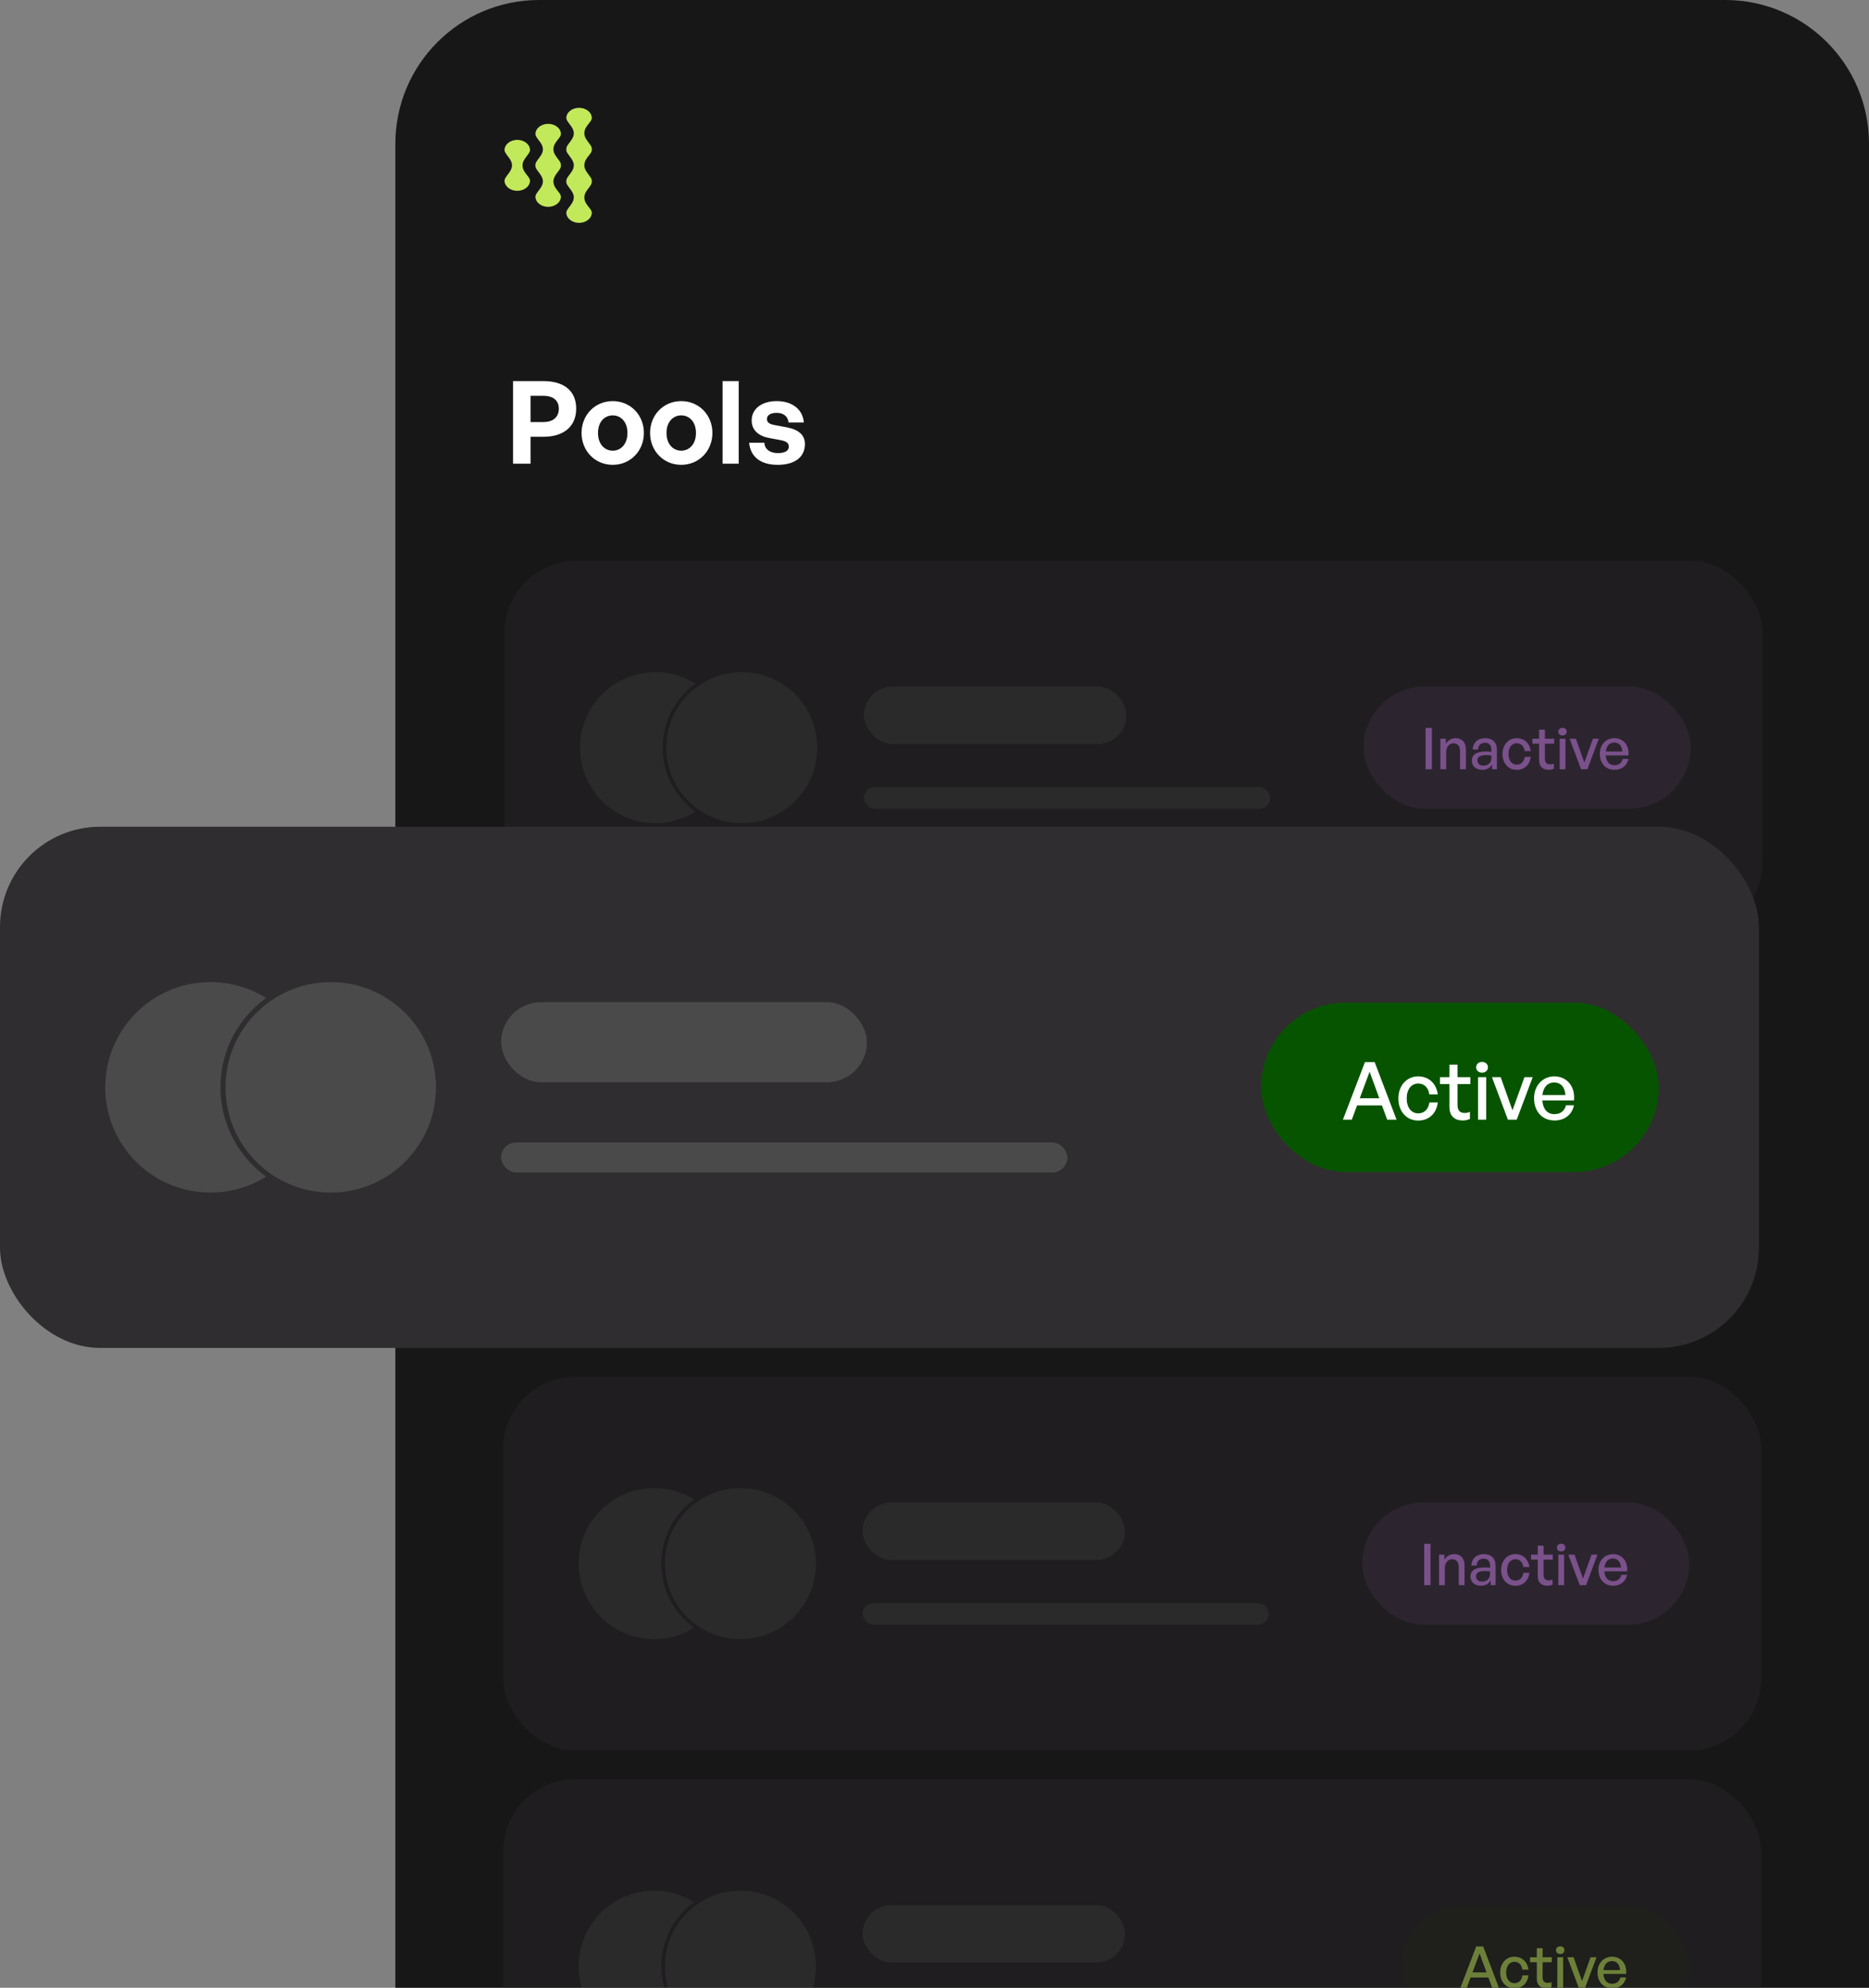<svg width="520" height="553" viewBox="0 0 520 553" fill="none" xmlns="http://www.w3.org/2000/svg">
<rect x="0" y="0" width="520" height="553" fill="#808080" stroke="none"/>
<path d="M110 40C110 17.909 127.909 0 150 0H480C502.091 0 520 17.909 520 40V553H110V40Z" fill="#181718"/>
<path d="M151.223 121.512H147.607V129H142.743V106.024H151.223C156.823 106.024 160.311 108.68 160.311 113.672C160.311 118.664 156.823 121.512 151.223 121.512ZM151.191 110.12H147.607V117.416H151.191C153.943 117.416 155.479 115.976 155.479 113.704C155.479 111.432 153.943 110.12 151.191 110.12ZM170.474 129.32C165.514 129.32 161.802 125.416 161.802 120.456C161.802 115.464 165.514 111.592 170.474 111.592C175.434 111.592 179.146 115.464 179.146 120.456C179.146 125.416 175.434 129.32 170.474 129.32ZM170.474 125.384C172.682 125.384 174.57 123.624 174.57 120.456C174.57 117.288 172.682 115.56 170.474 115.56C168.266 115.56 166.378 117.288 166.378 120.456C166.378 123.624 168.266 125.384 170.474 125.384ZM189.536 129.32C184.576 129.32 180.864 125.416 180.864 120.456C180.864 115.464 184.576 111.592 189.536 111.592C194.496 111.592 198.208 115.464 198.208 120.456C198.208 125.416 194.496 129.32 189.536 129.32ZM189.536 125.384C191.744 125.384 193.632 123.624 193.632 120.456C193.632 117.288 191.744 115.56 189.536 115.56C187.328 115.56 185.44 117.288 185.44 120.456C185.44 123.624 187.328 125.384 189.536 125.384ZM205.527 129H201.047V106.024H205.527V129ZM223.947 123.528C223.947 127.112 221.227 129.32 216.363 129.32C211.499 129.32 208.779 126.984 208.427 123.176H212.683C212.715 124.936 214.219 126.056 216.427 126.056C218.155 126.056 219.467 125.512 219.467 124.296C219.467 123.208 218.763 122.76 217.131 122.44L214.059 121.864C210.987 121.32 209.131 119.624 209.131 116.968C209.131 113.8 211.851 111.592 216.107 111.592C220.395 111.592 223.339 113.864 223.659 117.544H219.403C219.243 115.88 217.995 114.856 216.107 114.856C214.475 114.856 213.387 115.464 213.387 116.552C213.387 117.576 214.091 117.992 215.627 118.28L218.923 118.888C222.251 119.528 223.947 121.064 223.947 123.528Z" fill="white"/>
<path d="M140.375 50.255C140.375 51.821 141.96 53.09 143.915 53.09C145.87 53.09 147.455 51.821 147.455 50.255C147.455 49.107 145.377 48.027 145.377 46.002C145.377 44.179 147.455 42.897 147.455 41.748C147.455 40.183 145.87 38.913 143.915 38.913C141.96 38.913 140.375 40.183 140.375 41.748C140.375 42.897 142.453 44.179 142.453 46.002C142.453 47.825 140.375 49.107 140.375 50.255Z" fill="#C2E95A"/>
<path d="M157.57 32.835C157.57 31.27 159.155 30 161.111 30C163.066 30 164.651 31.27 164.651 32.835C164.651 33.328 164.267 33.809 163.83 34.357C163.249 35.085 162.573 35.933 162.573 37.089C162.573 38.105 163.219 38.953 163.79 39.704C164.244 40.3 164.651 40.834 164.651 41.342C164.651 41.41 164.648 41.477 164.642 41.544C164.648 41.611 164.651 41.679 164.651 41.747C164.651 42.24 164.267 42.72 163.83 43.269C163.249 43.997 162.573 44.844 162.573 46C162.573 47.016 163.219 47.864 163.79 48.615C164.244 49.211 164.651 49.745 164.651 50.253C164.651 50.321 164.648 50.389 164.642 50.456C164.648 50.522 164.651 50.59 164.651 50.658C164.651 51.166 164.244 51.7 163.79 52.296C163.219 53.047 162.573 53.895 162.573 54.911C162.573 56.067 163.249 56.914 163.83 57.643C164.267 58.191 164.651 58.671 164.651 59.164C164.651 60.73 163.066 62 161.111 62C159.155 62 157.57 60.73 157.57 59.164C157.57 58.656 157.977 58.122 158.431 57.526C159.002 56.776 159.648 55.928 159.648 54.911C159.648 53.895 159.002 53.047 158.431 52.296C157.977 51.7 157.57 51.166 157.57 50.658C157.57 50.59 157.573 50.522 157.579 50.456C157.573 50.389 157.57 50.321 157.57 50.253C157.57 49.745 157.977 49.211 158.431 48.615C159.002 47.864 159.648 47.016 159.648 46C159.648 44.984 159.002 44.135 158.431 43.385C157.977 42.789 157.57 42.255 157.57 41.747C157.57 41.679 157.573 41.611 157.579 41.544C157.573 41.477 157.57 41.41 157.57 41.342C157.57 40.834 157.977 40.3 158.431 39.704C159.002 38.953 159.648 38.105 159.648 37.089C159.648 36.072 159.002 35.224 158.431 34.473C157.977 33.878 157.57 33.343 157.57 32.835Z" fill="#C2E95A"/>
<path d="M152.513 57.545C150.558 57.545 148.973 56.275 148.973 54.709C148.973 54.201 149.379 53.667 149.833 53.071C150.405 52.321 151.051 51.472 151.051 50.456C151.051 49.44 150.405 48.591 149.833 47.841C149.379 47.245 148.973 46.711 148.973 46.203C148.973 46.135 148.976 46.067 148.982 46C148.976 45.933 148.973 45.866 148.973 45.798C148.973 45.29 149.379 44.756 149.833 44.16C150.405 43.409 151.051 42.561 151.051 41.545C151.051 40.528 150.405 39.68 149.833 38.929C149.379 38.334 148.973 37.799 148.973 37.291C148.973 35.726 150.558 34.456 152.513 34.456C154.468 34.456 156.053 35.726 156.053 37.291C156.053 37.785 155.67 38.265 155.232 38.813C154.651 39.541 153.975 40.389 153.975 41.545C153.975 42.561 154.621 43.409 155.193 44.16C155.646 44.756 156.053 45.29 156.053 45.798C156.053 45.866 156.05 45.933 156.044 46C156.05 46.067 156.053 46.135 156.053 46.203C156.053 46.711 155.646 47.245 155.193 47.841C154.621 48.591 153.975 49.44 153.975 50.456C153.975 51.611 154.651 52.459 155.232 53.187C155.67 53.736 156.053 54.216 156.053 54.709C156.053 56.275 154.468 57.545 152.513 57.545Z" fill="#C2E95A"/>
<g opacity="0.5">
<rect x="140.375" y="156" width="350" height="104" rx="20" fill="#252425"/>
<circle cx="182.375" cy="208" r="21.5" fill="#3E3E3E" stroke="#252425"/>
<circle cx="206.375" cy="208" r="21.5" fill="#3E3E3E" stroke="#252425"/>
<rect x="240.375" y="191" width="73" height="16" rx="8" fill="#3E3E3E"/>
<rect x="240.375" y="219" width="113" height="6" rx="3" fill="#3E3E3E"/>
<rect x="379.375" y="191" width="91" height="34" rx="17" fill="#DB8BFE" fill-opacity="0.15"/>
<path d="M398.383 214H396.623V202.512H398.383V214ZM402.361 209.216V214H400.745V205.52H402.249V206.928C402.825 205.984 403.785 205.36 404.953 205.36C406.697 205.36 407.849 206.48 407.849 208.512V214H406.233V209.056C406.233 207.6 405.593 206.784 404.393 206.784C403.289 206.784 402.361 207.712 402.361 209.216ZM415.131 214V212.688C414.603 213.632 413.659 214.16 412.411 214.16C410.651 214.16 409.499 213.152 409.499 211.6C409.499 209.936 410.827 209.072 413.355 209.072C413.851 209.072 414.251 209.088 414.939 209.168V208.544C414.939 207.328 414.283 206.64 413.163 206.64C411.979 206.64 411.259 207.344 411.211 208.528H409.739C409.819 206.624 411.179 205.36 413.163 205.36C415.259 205.36 416.475 206.544 416.475 208.56V214H415.131ZM411.035 211.552C411.035 212.432 411.691 213.008 412.731 213.008C414.091 213.008 414.939 212.16 414.939 210.864V210.176C414.315 210.096 413.867 210.08 413.451 210.08C411.835 210.08 411.035 210.56 411.035 211.552ZM421.98 214.176C419.66 214.176 418.028 212.352 418.028 209.76C418.028 207.2 419.692 205.36 421.98 205.36C424.076 205.36 425.596 206.752 425.9 208.96H424.204C424.028 207.6 423.18 206.784 421.996 206.784C420.604 206.784 419.692 207.968 419.692 209.76C419.692 211.568 420.604 212.736 421.996 212.736C423.196 212.736 424.028 211.936 424.22 210.56H425.9C425.612 212.8 424.108 214.176 421.98 214.176ZM432.31 212.432V213.856C431.814 214.08 431.382 214.16 430.87 214.16C429.302 214.16 428.214 213.312 428.214 211.44V206.896H426.342V205.52H428.214V203.008H429.83V205.52H432.39V206.896H429.83V211.072C429.83 212.24 430.39 212.656 431.254 212.656C431.638 212.656 431.974 212.592 432.31 212.432ZM435.901 203.552C435.901 204.16 435.421 204.624 434.733 204.624C434.045 204.624 433.549 204.16 433.549 203.552C433.549 202.928 434.045 202.48 434.733 202.48C435.421 202.48 435.901 202.928 435.901 203.552ZM435.549 214H433.933V205.52H435.549V214ZM444.832 205.52L441.648 214H439.888L436.704 205.52H438.448L440.8 212.144L443.184 205.52H444.832ZM449.202 214.16C446.754 214.16 445.106 212.384 445.106 209.712C445.106 207.2 446.818 205.36 449.154 205.36C451.682 205.36 453.362 207.408 453.074 210.16H446.754C446.882 211.888 447.746 212.896 449.17 212.896C450.37 212.896 451.202 212.24 451.474 211.136H453.074C452.658 213.024 451.202 214.16 449.202 214.16ZM449.122 206.576C447.826 206.576 446.946 207.504 446.77 209.088H451.362C451.282 207.52 450.434 206.576 449.122 206.576Z" fill="#DB8BFE"/>
</g>
<g opacity="0.5">
<rect x="140" y="383" width="350" height="104" rx="20" fill="#252425"/>
<circle cx="182" cy="435" r="21.5" fill="#3E3E3E" stroke="#252425"/>
<circle cx="206" cy="435" r="21.5" fill="#3E3E3E" stroke="#252425"/>
<rect x="240" y="418" width="73" height="16" rx="8" fill="#3E3E3E"/>
<rect x="240" y="446" width="113" height="6" rx="3" fill="#3E3E3E"/>
<rect x="379" y="418" width="91" height="34" rx="17" fill="#DB8BFE" fill-opacity="0.15"/>
<path d="M398.008 441H396.248V429.512H398.008V441ZM401.986 436.216V441H400.37V432.52H401.874V433.928C402.45 432.984 403.41 432.36 404.578 432.36C406.322 432.36 407.474 433.48 407.474 435.512V441H405.858V436.056C405.858 434.6 405.218 433.784 404.018 433.784C402.914 433.784 401.986 434.712 401.986 436.216ZM414.756 441V439.688C414.228 440.632 413.284 441.16 412.036 441.16C410.276 441.16 409.124 440.152 409.124 438.6C409.124 436.936 410.452 436.072 412.98 436.072C413.476 436.072 413.876 436.088 414.564 436.168V435.544C414.564 434.328 413.908 433.64 412.788 433.64C411.604 433.64 410.884 434.344 410.836 435.528H409.364C409.444 433.624 410.804 432.36 412.788 432.36C414.884 432.36 416.1 433.544 416.1 435.56V441H414.756ZM410.66 438.552C410.66 439.432 411.316 440.008 412.356 440.008C413.716 440.008 414.564 439.16 414.564 437.864V437.176C413.94 437.096 413.492 437.08 413.076 437.08C411.46 437.08 410.66 437.56 410.66 438.552ZM421.605 441.176C419.285 441.176 417.653 439.352 417.653 436.76C417.653 434.2 419.317 432.36 421.605 432.36C423.701 432.36 425.221 433.752 425.525 435.96H423.829C423.653 434.6 422.805 433.784 421.621 433.784C420.229 433.784 419.317 434.968 419.317 436.76C419.317 438.568 420.229 439.736 421.621 439.736C422.821 439.736 423.653 438.936 423.845 437.56H425.525C425.237 439.8 423.733 441.176 421.605 441.176ZM431.935 439.432V440.856C431.439 441.08 431.007 441.16 430.495 441.16C428.927 441.16 427.839 440.312 427.839 438.44V433.896H425.967V432.52H427.839V430.008H429.455V432.52H432.015V433.896H429.455V438.072C429.455 439.24 430.015 439.656 430.879 439.656C431.263 439.656 431.599 439.592 431.935 439.432ZM435.526 430.552C435.526 431.16 435.046 431.624 434.358 431.624C433.67 431.624 433.174 431.16 433.174 430.552C433.174 429.928 433.67 429.48 434.358 429.48C435.046 429.48 435.526 429.928 435.526 430.552ZM435.174 441H433.558V432.52H435.174V441ZM444.457 432.52L441.273 441H439.513L436.329 432.52H438.073L440.425 439.144L442.809 432.52H444.457ZM448.827 441.16C446.379 441.16 444.731 439.384 444.731 436.712C444.731 434.2 446.443 432.36 448.779 432.36C451.307 432.36 452.987 434.408 452.699 437.16H446.379C446.507 438.888 447.371 439.896 448.795 439.896C449.995 439.896 450.827 439.24 451.099 438.136H452.699C452.283 440.024 450.827 441.16 448.827 441.16ZM448.747 433.576C447.451 433.576 446.571 434.504 446.395 436.088H450.987C450.907 434.52 450.059 433.576 448.747 433.576Z" fill="#DB8BFE"/>
</g>
<rect y="230" width="489.375" height="145" rx="27.885" fill="#2F2D2F"/>
<circle cx="58.558" cy="302.5" r="29.976" fill="#4A4A4A" stroke="#2F2D2F" stroke-width="1.394"/>
<circle cx="92.019" cy="302.5" r="29.976" fill="#4A4A4A" stroke="#2F2D2F" stroke-width="1.394"/>
<rect x="139.423" y="278.798" width="101.779" height="22.308" rx="11.154" fill="#4A4A4A"/>
<rect x="139.423" y="317.837" width="157.548" height="8.365" rx="4.183" fill="#4A4A4A"/>
<rect x="350.875" y="278.923" width="110.615" height="47.154" rx="23.577" fill="#075400"/>
<path d="M385.943 311.5L384.493 307.53H377.577L376.105 311.5H373.629L379.763 295.484H382.463L388.553 311.5H385.943ZM381.057 298.16L378.313 305.544H383.756L381.057 298.16ZM394.569 311.746C391.334 311.746 389.059 309.203 389.059 305.589C389.059 302.02 391.379 299.454 394.569 299.454C397.491 299.454 399.61 301.395 400.034 304.474H397.669C397.424 302.577 396.242 301.44 394.591 301.44C392.65 301.44 391.379 303.09 391.379 305.589C391.379 308.11 392.65 309.738 394.591 309.738C396.264 309.738 397.424 308.623 397.692 306.704H400.034C399.633 309.827 397.536 311.746 394.569 311.746ZM408.972 309.314V311.3C408.28 311.612 407.678 311.724 406.964 311.724C404.778 311.724 403.261 310.541 403.261 307.931V301.596H400.651V299.677H403.261V296.175H405.514V299.677H409.084V301.596H405.514V307.418C405.514 309.047 406.295 309.627 407.5 309.627C408.035 309.627 408.504 309.537 408.972 309.314ZM413.978 296.934C413.978 297.781 413.308 298.428 412.349 298.428C411.39 298.428 410.698 297.781 410.698 296.934C410.698 296.064 411.39 295.439 412.349 295.439C413.308 295.439 413.978 296.064 413.978 296.934ZM413.487 311.5H411.234V299.677H413.487V311.5ZM426.43 299.677L421.991 311.5H419.537L415.098 299.677H417.529L420.808 308.913L424.132 299.677H426.43ZM432.523 311.724C429.11 311.724 426.812 309.247 426.812 305.522C426.812 302.02 429.199 299.454 432.456 299.454C435.98 299.454 438.323 302.31 437.921 306.147H429.11C429.288 308.556 430.493 309.961 432.478 309.961C434.151 309.961 435.311 309.047 435.69 307.507H437.921C437.341 310.14 435.311 311.724 432.523 311.724ZM432.411 301.15C430.604 301.15 429.377 302.444 429.132 304.652H435.534C435.423 302.466 434.24 301.15 432.411 301.15Z" fill="white"/>
<g opacity="0.5">
<rect x="140" y="495" width="350" height="104" rx="20" fill="#252425"/>
<circle cx="182" cy="547" r="21.5" fill="#3E3E3E" stroke="#252425"/>
<circle cx="206" cy="547" r="21.5" fill="#3E3E3E" stroke="#252425"/>
<rect x="240" y="530" width="73" height="16" rx="8" fill="#3E3E3E"/>
<rect x="390" y="530" width="80" height="34" rx="17" fill="#293607" fill-opacity="0.15"/>
<path d="M415.152 553L414.112 550.152H409.152L408.096 553H406.32L410.72 541.512H412.656L417.024 553H415.152ZM411.648 543.432L409.68 548.728H413.584L411.648 543.432ZM421.339 553.176C419.019 553.176 417.387 551.352 417.387 548.76C417.387 546.2 419.051 544.36 421.339 544.36C423.435 544.36 424.955 545.752 425.259 547.96H423.563C423.387 546.6 422.539 545.784 421.355 545.784C419.963 545.784 419.051 546.968 419.051 548.76C419.051 550.568 419.963 551.736 421.355 551.736C422.555 551.736 423.387 550.936 423.579 549.56H425.259C424.971 551.8 423.467 553.176 421.339 553.176ZM431.67 551.432V552.856C431.174 553.08 430.742 553.16 430.23 553.16C428.662 553.16 427.574 552.312 427.574 550.44V545.896H425.702V544.52H427.574V542.008H429.19V544.52H431.75V545.896H429.19V550.072C429.19 551.24 429.75 551.656 430.614 551.656C430.998 551.656 431.334 551.592 431.67 551.432ZM435.26 542.552C435.26 543.16 434.78 543.624 434.092 543.624C433.404 543.624 432.908 543.16 432.908 542.552C432.908 541.928 433.404 541.48 434.092 541.48C434.78 541.48 435.26 541.928 435.26 542.552ZM434.908 553H433.292V544.52H434.908V553ZM444.191 544.52L441.007 553H439.247L436.063 544.52H437.807L440.159 551.144L442.543 544.52H444.191ZM448.561 553.16C446.113 553.16 444.465 551.384 444.465 548.712C444.465 546.2 446.177 544.36 448.513 544.36C451.041 544.36 452.721 546.408 452.433 549.16H446.113C446.241 550.888 447.105 551.896 448.529 551.896C449.729 551.896 450.561 551.24 450.833 550.136H452.433C452.017 552.024 450.561 553.16 448.561 553.16ZM448.481 545.576C447.185 545.576 446.305 546.504 446.129 548.088H450.721C450.641 546.52 449.793 545.576 448.481 545.576Z" fill="#C2E95A"/>
</g>
</svg>
